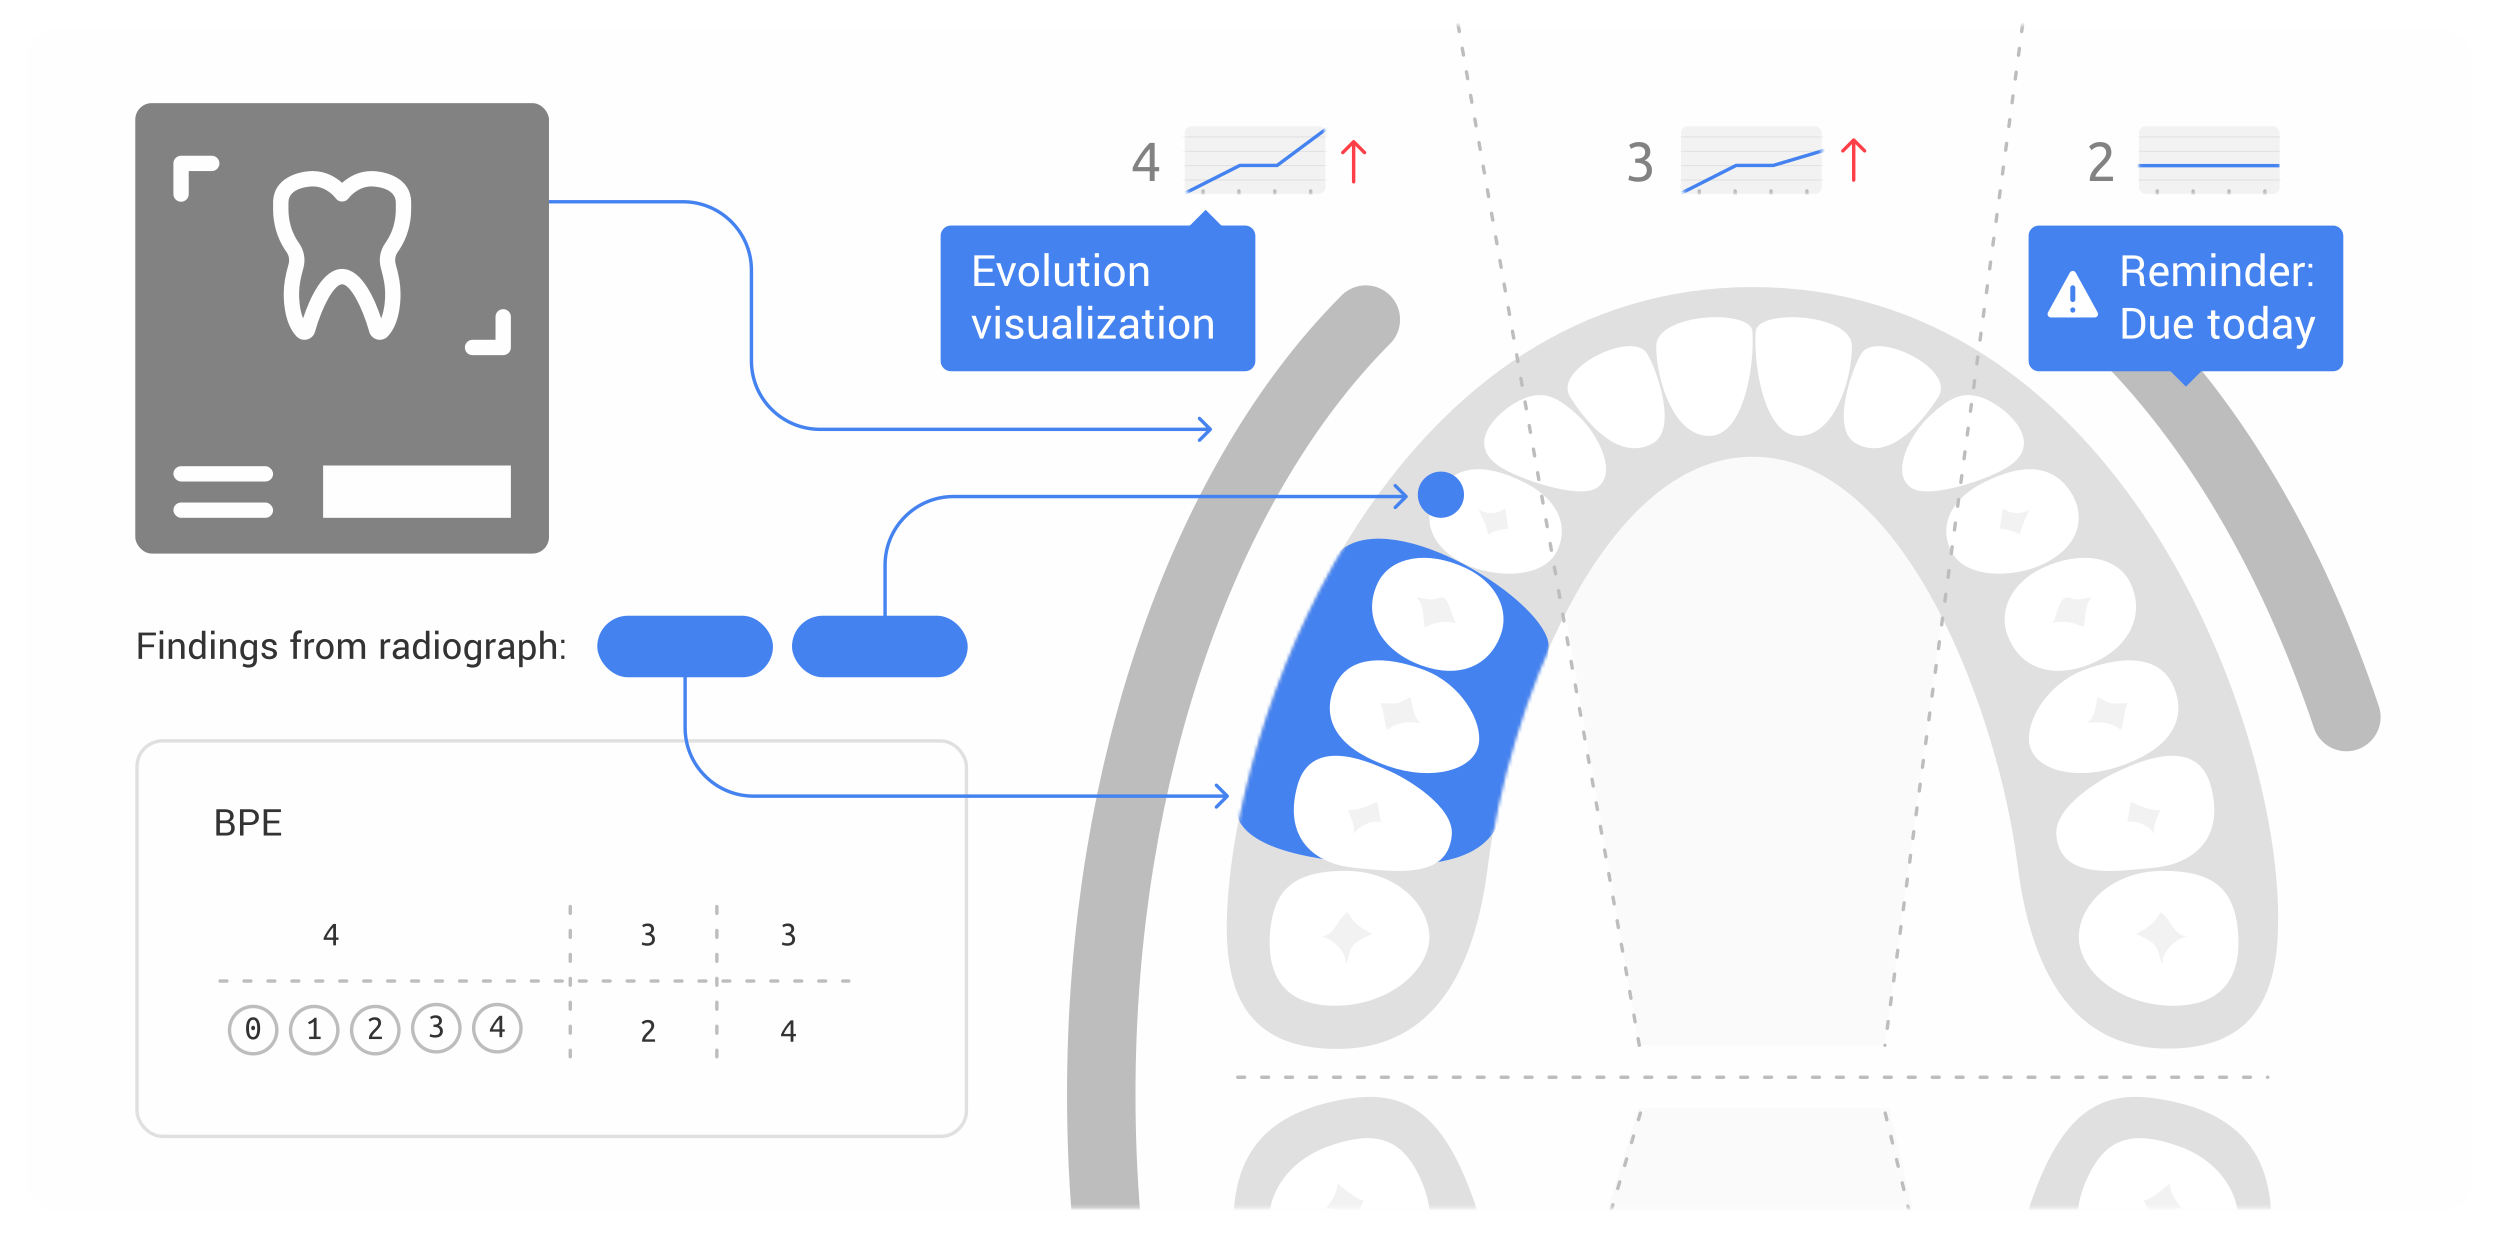 <svg width="761" height="377" viewBox="0 0 761 377" fill="none" xmlns="http://www.w3.org/2000/svg">
<g filter="url(#filter0_d)">
<path d="M7 16.592C7 11.585 11.059 7.525 16.067 7.525H741.933C746.941 7.525 751 11.585 751 16.592V358.7C751 363.708 746.941 367.767 741.933 367.767H16.067C11.059 367.767 7 363.708 7 358.7V16.592Z" fill="#FEFEFE"/>
</g>
<mask id="mask0" mask-type="alpha" maskUnits="userSpaceOnUse" x="7" y="7" width="744" height="361">
<rect x="7" y="7.525" width="744" height="360.242" rx="9.067" fill="#FEFEFE"/>
</mask>
<g mask="url(#mask0)">
<path d="M368.802 131.056C369.006 130.853 369.006 130.523 368.802 130.319L365.487 127.004C365.283 126.8 364.953 126.8 364.75 127.004C364.547 127.207 364.547 127.537 364.75 127.741L367.697 130.688L364.75 133.635C364.547 133.839 364.547 134.168 364.75 134.372C364.953 134.575 365.283 134.575 365.487 134.372L368.802 131.056ZM166.7 61.936H207.895V60.894H166.7V61.936ZM228.215 82.256V109.848H229.257V82.256H228.215ZM249.576 131.209H368.434V130.167H249.576V131.209ZM228.215 109.848C228.215 121.645 237.779 131.209 249.576 131.209V130.167C238.354 130.167 229.257 121.07 229.257 109.848H228.215ZM207.895 61.936C219.117 61.936 228.215 71.034 228.215 82.256H229.257C229.257 70.458 219.693 60.894 207.895 60.894V61.936Z" fill="#4482F0"/>
<path d="M286.332 71.784C286.332 70.057 287.732 68.658 289.458 68.658H379.007C380.733 68.658 382.133 70.057 382.133 71.784V109.881C382.133 111.608 380.733 113.007 379.007 113.007H289.458C287.732 113.007 286.332 111.608 286.332 109.881V71.784Z" fill="#4482F0"/>
<path d="M302.13 81.743V82.733H297.849V86.074H302.779V87.064H296.589V77.733H302.714V78.723H297.849V81.743H302.13ZM304.531 80.126L306.176 85.02L306.283 85.504H306.319L306.44 85.02L308.043 80.126H309.325L306.775 87.064H305.82L303.234 80.126H304.531ZM311.341 83.545V83.688C311.341 84.457 311.497 85.072 311.811 85.533C312.129 85.993 312.585 86.224 313.178 86.224C313.772 86.224 314.228 85.993 314.546 85.533C314.864 85.067 315.023 84.452 315.023 83.688V83.545C315.023 82.79 314.862 82.18 314.539 81.715C314.221 81.245 313.765 81.01 313.171 81.01C312.582 81.01 312.129 81.245 311.811 81.715C311.497 82.18 311.341 82.79 311.341 83.545ZM310.073 83.688V83.545C310.073 82.501 310.353 81.651 310.913 80.995C311.474 80.34 312.229 80.012 313.178 80.012C314.128 80.012 314.883 80.34 315.444 80.995C316.004 81.646 316.284 82.496 316.284 83.545V83.688C316.284 84.742 316.004 85.594 315.444 86.245C314.888 86.891 314.133 87.214 313.178 87.214C312.229 87.214 311.474 86.888 310.913 86.238C310.353 85.587 310.073 84.737 310.073 83.688ZM319.197 77.063V87.064H317.937V77.063H319.197ZM323.521 87.214C322.742 87.214 322.146 86.969 321.733 86.48C321.32 85.986 321.114 85.236 321.114 84.229V80.141H322.374V84.243C322.374 84.97 322.479 85.476 322.688 85.761C322.901 86.046 323.246 86.188 323.721 86.188C324.59 86.188 325.183 85.839 325.501 85.141V80.141H326.762V87.079H325.63L325.544 86.053C325.088 86.827 324.414 87.214 323.521 87.214ZM329.006 78.467H330.281V80.141H331.592V81.081H330.281V85.29C330.281 85.879 330.526 86.174 331.015 86.174C331.167 86.174 331.323 86.145 331.485 86.088L331.649 86.95C331.421 87.126 331.1 87.214 330.687 87.214C330.155 87.214 329.742 87.055 329.448 86.737C329.153 86.418 329.006 85.936 329.006 85.29V81.081H327.909V80.141H329.006V78.467ZM334.512 80.126V87.064H333.251V80.126H334.512ZM334.512 77.063V78.353H333.251V77.063H334.512ZM337.426 83.545V83.688C337.426 84.457 337.582 85.072 337.896 85.533C338.214 85.993 338.67 86.224 339.263 86.224C339.857 86.224 340.313 85.993 340.631 85.533C340.949 85.067 341.108 84.452 341.108 83.688V83.545C341.108 82.79 340.947 82.18 340.624 81.715C340.306 81.245 339.85 81.01 339.256 81.01C338.667 81.01 338.214 81.245 337.896 81.715C337.582 82.18 337.426 82.79 337.426 83.545ZM336.158 83.688V83.545C336.158 82.501 336.438 81.651 336.998 80.995C337.559 80.34 338.314 80.012 339.263 80.012C340.213 80.012 340.968 80.34 341.529 80.995C342.089 81.646 342.369 82.496 342.369 83.545V83.688C342.369 84.742 342.089 85.594 341.529 86.245C340.973 86.891 340.218 87.214 339.263 87.214C338.314 87.214 337.559 86.888 336.998 86.238C336.438 85.587 336.158 84.737 336.158 83.688ZM343.922 80.126H345.047L345.14 81.159C345.62 80.385 346.306 79.998 347.199 79.998C347.958 79.998 348.54 80.221 348.944 80.668C349.347 81.109 349.549 81.781 349.549 82.683V87.064H348.288V82.712C348.288 82.109 348.17 81.677 347.932 81.415C347.695 81.154 347.324 81.024 346.821 81.024C346.46 81.024 346.14 81.109 345.859 81.28C345.579 81.451 345.354 81.693 345.183 82.007V87.064H343.922V80.126ZM297.023 96.126L298.668 101.02L298.775 101.504H298.811L298.932 101.02L300.535 96.126H301.817L299.267 103.064H298.312L295.727 96.126H297.023ZM304.324 96.126V103.064H303.063V96.126H304.324ZM304.324 93.063V94.353H303.063V93.063H304.324ZM308.847 102.209C309.294 102.209 309.645 102.122 309.902 101.946C310.158 101.765 310.286 101.528 310.286 101.234C310.286 100.939 310.177 100.706 309.959 100.535C309.74 100.36 309.344 100.205 308.769 100.072C307.895 99.882 307.252 99.631 306.839 99.317C306.43 98.999 306.226 98.562 306.226 98.007C306.226 97.451 306.468 96.979 306.953 96.589C307.437 96.195 308.069 95.998 308.847 95.998C309.626 95.998 310.255 96.205 310.735 96.618C311.219 97.026 311.45 97.534 311.426 98.142L311.412 98.178H310.208C310.208 97.86 310.077 97.584 309.816 97.351C309.56 97.119 309.22 97.002 308.798 97.002C308.38 97.002 308.057 97.097 307.829 97.287C307.601 97.472 307.487 97.71 307.487 98C307.487 98.289 307.587 98.51 307.786 98.662C307.986 98.814 308.377 98.952 308.961 99.075C309.854 99.27 310.51 99.531 310.927 99.859C311.345 100.182 311.554 100.611 311.554 101.148C311.554 101.765 311.305 102.264 310.806 102.644C310.312 103.024 309.648 103.214 308.812 103.214C307.976 103.214 307.299 102.995 306.782 102.558C306.269 102.122 306.024 101.592 306.048 100.97L306.062 100.934H307.266C307.29 101.362 307.449 101.685 307.743 101.903C308.043 102.117 308.415 102.224 308.862 102.224L308.847 102.209ZM315.515 103.214C314.736 103.214 314.14 102.969 313.727 102.48C313.314 101.986 313.107 101.236 313.107 100.229V96.141H314.368V100.243C314.368 100.97 314.472 101.476 314.681 101.761C314.895 102.046 315.239 102.188 315.714 102.188C316.583 102.188 317.177 101.839 317.495 101.141V96.141H318.756V103.078H317.623L317.538 102.053C317.082 102.827 316.408 103.214 315.515 103.214ZM322.574 103.214C321.852 103.214 321.301 103.031 320.921 102.665C320.541 102.3 320.351 101.787 320.351 101.127C320.351 100.467 320.617 99.949 321.149 99.574C321.681 99.199 322.412 99.011 323.343 99.011H324.711V98.327C324.711 97.919 324.585 97.598 324.333 97.366C324.086 97.128 323.749 97.01 323.322 97.01C322.899 97.01 322.56 97.112 322.303 97.316C322.047 97.515 321.918 97.765 321.918 98.064H320.715L320.7 98.028C320.677 97.506 320.919 97.04 321.427 96.632C321.94 96.219 322.59 96.012 323.379 96.012C324.172 96.012 324.803 96.216 325.273 96.625C325.744 97.028 325.979 97.601 325.979 98.342V101.682C325.979 102.219 326.038 102.684 326.157 103.078H324.853C324.763 102.637 324.716 102.29 324.711 102.038C324.464 102.39 324.15 102.675 323.771 102.893C323.395 103.107 322.996 103.214 322.574 103.214ZM321.626 101.155H321.619C321.619 101.469 321.717 101.713 321.911 101.889C322.106 102.065 322.408 102.152 322.816 102.152C323.224 102.152 323.614 102.038 323.984 101.811C324.359 101.578 324.604 101.307 324.718 100.998V99.866H323.307C322.804 99.866 322.398 99.992 322.089 100.243C321.781 100.49 321.626 100.794 321.626 101.155ZM329.184 93.063V103.064H327.923V93.063H329.184ZM332.489 96.126V103.064H331.228V96.126H332.489ZM332.489 93.063V94.353H331.228V93.063H332.489ZM339.634 102.074V103.064H334.12V102.181L337.867 97.131H334.163V96.126H339.413V96.988L335.623 102.074H339.634ZM343.017 103.214C342.295 103.214 341.745 103.031 341.365 102.665C340.985 102.3 340.795 101.787 340.795 101.127C340.795 100.467 341.061 99.949 341.593 99.574C342.125 99.199 342.856 99.011 343.787 99.011H345.154V98.327C345.154 97.919 345.028 97.598 344.777 97.366C344.53 97.128 344.193 97.01 343.765 97.01C343.343 97.01 343.003 97.112 342.747 97.316C342.49 97.515 342.362 97.765 342.362 98.064H341.158L341.144 98.028C341.12 97.506 341.362 97.04 341.87 96.632C342.383 96.219 343.034 96.012 343.822 96.012C344.615 96.012 345.247 96.216 345.717 96.625C346.187 97.028 346.422 97.601 346.422 98.342V101.682C346.422 102.219 346.482 102.684 346.6 103.078H345.297C345.206 102.637 345.159 102.29 345.154 102.038C344.907 102.39 344.594 102.675 344.214 102.893C343.839 103.107 343.44 103.214 343.017 103.214ZM342.07 101.155H342.063C342.063 101.469 342.16 101.713 342.355 101.889C342.55 102.065 342.851 102.152 343.259 102.152C343.668 102.152 344.057 102.038 344.428 101.811C344.803 101.578 345.047 101.307 345.161 100.998V99.866H343.751C343.248 99.866 342.842 99.992 342.533 100.243C342.224 100.49 342.07 100.794 342.07 101.155ZM348.666 94.467H349.941V96.141H351.252V97.081H349.941V101.291C349.941 101.879 350.186 102.174 350.675 102.174C350.827 102.174 350.983 102.145 351.145 102.088L351.309 102.95C351.081 103.126 350.76 103.214 350.347 103.214C349.815 103.214 349.402 103.055 349.108 102.737C348.813 102.418 348.666 101.936 348.666 101.291V97.081H347.569V96.141H348.666V94.467ZM354.172 96.126V103.064H352.911V96.126H354.172ZM354.172 93.063V94.353H352.911V93.063H354.172ZM357.086 99.545V99.688C357.086 100.457 357.242 101.072 357.556 101.533C357.874 101.993 358.33 102.224 358.923 102.224C359.517 102.224 359.973 101.993 360.291 101.533C360.609 101.067 360.768 100.452 360.768 99.688V99.545C360.768 98.79 360.607 98.18 360.284 97.715C359.966 97.245 359.51 97.01 358.916 97.01C358.327 97.01 357.874 97.245 357.556 97.715C357.242 98.18 357.086 98.79 357.086 99.545ZM355.818 99.688V99.545C355.818 98.501 356.098 97.651 356.658 96.995C357.218 96.34 357.974 96.012 358.923 96.012C359.873 96.012 360.628 96.34 361.188 96.995C361.749 97.646 362.029 98.496 362.029 99.545V99.688C362.029 100.742 361.749 101.594 361.188 102.245C360.633 102.891 359.878 103.214 358.923 103.214C357.974 103.214 357.218 102.889 356.658 102.238C356.098 101.587 355.818 100.737 355.818 99.688ZM363.582 96.126H364.707L364.8 97.159C365.28 96.385 365.966 95.998 366.859 95.998C367.618 95.998 368.2 96.221 368.604 96.668C369.007 97.109 369.209 97.781 369.209 98.683V103.064H367.948V98.712C367.948 98.109 367.83 97.677 367.592 97.415C367.355 97.154 366.984 97.024 366.481 97.024C366.12 97.024 365.8 97.109 365.519 97.28C365.239 97.451 365.014 97.693 364.843 98.007V103.064H363.582V96.126Z" fill="white"/>
<rect x="362.04" y="68.825" width="7.011" height="7.011" transform="rotate(-45 362.04 68.825)" fill="#4482F0"/>
<path d="M415.756 97.282C367.473 145.662 335.222 233.202 335.222 333.161C335.222 433.12 367.473 520.66 415.756 569.04" stroke="#BDBDBD" stroke-width="20.84" stroke-linecap="round"/>
<path d="M643.878 99.324C673.268 127.758 697.694 168.949 714.239 218.27" stroke="#BDBDBD" stroke-width="20.84" stroke-linecap="round"/>
<path d="M617.498 71.794C617.498 70.067 618.898 68.668 620.624 68.668H710.172C711.899 68.668 713.299 70.067 713.299 71.794V109.891C713.299 111.618 711.899 113.017 710.172 113.017H620.624C618.898 113.017 617.498 111.618 617.498 109.891V71.794Z" fill="#4482F0"/>
<path d="M631.724 91.198C631.724 91.62 631.382 91.962 630.96 91.962C630.538 91.962 630.196 91.62 630.196 91.198V87.599C630.196 87.177 630.538 86.835 630.96 86.835C631.382 86.835 631.724 87.177 631.724 87.599V91.198ZM631.724 94.415C631.724 94.837 631.382 95.179 630.96 95.179C630.538 95.179 630.196 94.837 630.196 94.415V94.334C630.196 93.912 630.538 93.57 630.96 93.57C631.382 93.57 631.724 93.912 631.724 94.334V94.415ZM623.404 95.092C623.023 95.787 623.525 96.636 624.318 96.636H637.602C638.394 96.636 638.897 95.787 638.515 95.092L631.873 83.016C631.477 82.296 630.443 82.296 630.047 83.016L623.404 95.092Z" fill="white"/>
<path d="M649.723 83.028H647.373V87.074H646.112V77.743H649.488C650.514 77.743 651.295 77.968 651.832 78.42C652.368 78.871 652.637 79.531 652.637 80.4C652.637 81.369 652.148 82.067 651.169 82.494C652.133 82.807 652.615 83.541 652.615 84.695V85.571C652.615 86.208 652.758 86.656 653.043 86.918V87.074H651.739C651.478 86.841 651.347 86.338 651.347 85.564V84.709C651.347 84.201 651.2 83.795 650.906 83.491C650.611 83.183 650.217 83.028 649.723 83.028ZM647.373 78.733V82.038H649.36C650.072 82.038 650.585 81.905 650.899 81.639C651.217 81.369 651.376 80.951 651.376 80.386C651.376 79.284 650.747 78.733 649.488 78.733H647.373ZM658.834 82.765C658.834 82.242 658.699 81.822 658.428 81.504C658.157 81.181 657.768 81.019 657.26 81.019C656.842 81.019 656.481 81.195 656.177 81.547C655.878 81.898 655.693 82.347 655.621 82.893L655.636 82.928H658.834V82.765ZM657.452 87.224C656.488 87.224 655.719 86.906 655.144 86.269C654.574 85.633 654.289 84.795 654.289 83.755V83.47C654.289 82.496 654.579 81.68 655.158 81.019C655.742 80.355 656.443 80.022 657.26 80.022C658.181 80.022 658.884 80.3 659.368 80.856C659.857 81.407 660.102 82.164 660.102 83.128V83.919H655.6L655.579 83.947C655.593 84.631 655.764 85.184 656.092 85.607C656.424 86.025 656.877 86.234 657.452 86.234C658.259 86.234 658.915 86.006 659.418 85.55L659.917 86.369H659.91C659.33 86.939 658.511 87.224 657.452 87.224ZM662.794 87.074H661.541V80.136H662.666L662.759 81.048C663.234 80.355 663.936 80.008 664.867 80.008C665.803 80.008 666.437 80.435 666.769 81.29C667.249 80.435 667.956 80.008 668.892 80.008C669.618 80.008 670.181 80.255 670.58 80.749C670.979 81.238 671.178 81.965 671.178 82.928V87.074H669.918V82.914C669.918 82.245 669.804 81.765 669.576 81.475C669.348 81.181 669.006 81.034 668.55 81.034C668.099 81.034 667.738 81.181 667.467 81.475C667.201 81.765 667.045 82.145 666.997 82.615V87.074H665.722V82.914C665.722 82.269 665.603 81.794 665.366 81.49C665.133 81.186 664.784 81.034 664.319 81.034C663.587 81.034 663.079 81.335 662.794 81.938V87.074ZM674.377 80.136V87.074H673.116V80.136H674.377ZM674.377 77.073V78.363H673.116V77.073H674.377ZM676.321 80.136H677.447L677.539 81.169C678.019 80.395 678.705 80.008 679.598 80.008C680.358 80.008 680.939 80.231 681.343 80.678C681.747 81.119 681.949 81.791 681.949 82.694V87.074H680.688V82.722C680.688 82.119 680.569 81.687 680.332 81.426C680.094 81.164 679.724 81.034 679.22 81.034C678.86 81.034 678.539 81.119 678.259 81.29C677.979 81.461 677.753 81.703 677.582 82.017V87.074H676.321V80.136ZM683.487 83.748C683.487 82.613 683.727 81.708 684.207 81.034C684.686 80.359 685.342 80.022 686.173 80.022C687.004 80.022 687.642 80.317 688.089 80.906V77.088H689.357V87.088H688.324L688.174 86.234C687.714 86.894 687.058 87.224 686.208 87.224C685.358 87.224 684.693 86.922 684.214 86.319C683.734 85.711 683.494 84.899 683.494 83.883L683.487 83.748ZM684.762 83.748V83.883C684.762 84.61 684.907 85.177 685.197 85.585C685.491 85.994 685.933 86.198 686.522 86.198C687.234 86.198 687.761 85.873 688.103 85.222V81.988C687.752 81.361 687.229 81.048 686.536 81.048C685.942 81.048 685.498 81.29 685.204 81.775C684.909 82.254 684.762 82.912 684.762 83.748ZM695.504 82.765C695.504 82.242 695.369 81.822 695.098 81.504C694.827 81.181 694.438 81.019 693.93 81.019C693.512 81.019 693.151 81.195 692.847 81.547C692.548 81.898 692.363 82.347 692.291 82.893L692.306 82.928H695.504V82.765ZM694.122 87.224C693.158 87.224 692.389 86.906 691.814 86.269C691.244 85.633 690.959 84.795 690.959 83.755V83.47C690.959 82.496 691.249 81.68 691.828 81.019C692.413 80.355 693.113 80.022 693.93 80.022C694.851 80.022 695.554 80.3 696.038 80.856C696.527 81.407 696.772 82.164 696.772 83.128V83.919H692.27L692.249 83.947C692.263 84.631 692.434 85.184 692.762 85.607C693.094 86.025 693.547 86.234 694.122 86.234C694.929 86.234 695.585 86.006 696.088 85.55L696.587 86.369H696.58C696 86.939 695.181 87.224 694.122 87.224ZM699.464 87.081H698.204V80.143H699.329L699.45 81.155C699.873 80.39 700.447 80.008 701.174 80.008C701.345 80.008 701.506 80.032 701.658 80.079L701.487 81.262L700.839 81.219C700.189 81.219 699.73 81.52 699.464 82.124V87.081ZM703.852 85.906V87.074H702.72V85.906H703.852ZM703.852 80.293V81.461H702.72V80.293H703.852ZM648.975 94.733H647.373V102.084H648.975C649.835 102.084 650.514 101.806 651.013 101.251C651.516 100.69 651.768 99.957 651.768 99.05V97.76C651.768 96.858 651.516 96.129 651.013 95.573C650.509 95.013 649.83 94.733 648.975 94.733ZM648.975 103.074H646.112V93.743H648.975C650.201 93.743 651.181 94.116 651.917 94.861C652.658 95.602 653.029 96.573 653.029 97.775V99.05C653.029 100.251 652.658 101.222 651.917 101.963C651.181 102.704 650.201 103.074 648.975 103.074ZM656.904 103.224C656.125 103.224 655.529 102.979 655.116 102.49C654.702 101.996 654.496 101.246 654.496 100.239V96.15H655.757V100.253C655.757 100.98 655.861 101.486 656.07 101.771C656.284 102.056 656.628 102.198 657.103 102.198C657.972 102.198 658.566 101.849 658.884 101.151V96.15H660.145V103.088H659.012L658.927 102.063C658.471 102.837 657.796 103.224 656.904 103.224ZM666.242 98.765C666.242 98.242 666.107 97.822 665.836 97.504C665.565 97.181 665.176 97.019 664.668 97.019C664.25 97.019 663.889 97.195 663.585 97.547C663.286 97.898 663.101 98.347 663.029 98.893L663.044 98.928H666.242V98.765ZM664.86 103.224C663.896 103.224 663.127 102.906 662.552 102.269C661.982 101.633 661.697 100.795 661.697 99.755V99.47C661.697 98.496 661.987 97.68 662.566 97.019C663.151 96.355 663.851 96.022 664.668 96.022C665.589 96.022 666.292 96.3 666.776 96.856C667.265 97.407 667.51 98.164 667.51 99.128V99.919H663.008L662.987 99.947C663.001 100.631 663.172 101.184 663.5 101.607C663.832 102.025 664.286 102.234 664.86 102.234C665.667 102.234 666.323 102.006 666.826 101.55L667.325 102.369H667.318C666.738 102.939 665.919 103.224 664.86 103.224ZM673.045 94.477H674.32V96.15H675.63V97.091H674.32V101.301C674.32 101.889 674.564 102.184 675.053 102.184C675.205 102.184 675.362 102.155 675.523 102.098L675.687 102.96C675.459 103.136 675.139 103.224 674.726 103.224C674.194 103.224 673.781 103.065 673.486 102.747C673.192 102.428 673.045 101.946 673.045 101.301V97.091H671.948V96.15H673.045V94.477ZM678.159 99.555V99.698C678.159 100.467 678.316 101.082 678.629 101.543C678.947 102.003 679.403 102.234 679.997 102.234C680.59 102.234 681.046 102.003 681.364 101.543C681.683 101.077 681.842 100.462 681.842 99.698V99.555C681.842 98.8 681.68 98.19 681.357 97.725C681.039 97.255 680.583 97.019 679.99 97.019C679.401 97.019 678.947 97.255 678.629 97.725C678.316 98.19 678.159 98.8 678.159 99.555ZM676.891 99.698V99.555C676.891 98.511 677.171 97.661 677.732 97.005C678.292 96.35 679.047 96.022 679.997 96.022C680.947 96.022 681.702 96.35 682.262 97.005C682.822 97.656 683.103 98.506 683.103 99.555V99.698C683.103 100.752 682.822 101.604 682.262 102.255C681.706 102.901 680.951 103.224 679.997 103.224C679.047 103.224 678.292 102.899 677.732 102.248C677.171 101.597 676.891 100.747 676.891 99.698ZM684.356 99.748C684.356 98.613 684.596 97.708 685.076 97.034C685.555 96.359 686.211 96.022 687.042 96.022C687.873 96.022 688.511 96.317 688.958 96.906V93.088H690.226V103.088H689.193L689.043 102.234C688.583 102.894 687.927 103.224 687.077 103.224C686.227 103.224 685.562 102.922 685.083 102.319C684.603 101.711 684.363 100.899 684.363 99.883L684.356 99.748ZM685.631 99.748V99.883C685.631 100.61 685.776 101.177 686.066 101.585C686.36 101.994 686.802 102.198 687.391 102.198C688.103 102.198 688.63 101.873 688.972 101.222V97.988C688.621 97.361 688.098 97.048 687.405 97.048C686.811 97.048 686.367 97.29 686.073 97.775C685.778 98.254 685.631 98.912 685.631 99.748ZM694.094 103.224C693.372 103.224 692.821 103.041 692.441 102.675C692.061 102.31 691.871 101.797 691.871 101.137C691.871 100.477 692.137 99.959 692.669 99.584C693.201 99.209 693.932 99.021 694.863 99.021H696.231V98.337C696.231 97.929 696.105 97.608 695.853 97.376C695.606 97.138 695.269 97.019 694.842 97.019C694.419 97.019 694.079 97.122 693.823 97.326C693.566 97.525 693.438 97.775 693.438 98.074H692.234L692.22 98.038C692.196 97.516 692.439 97.05 692.947 96.642C693.46 96.229 694.11 96.022 694.898 96.022C695.692 96.022 696.323 96.227 696.793 96.635C697.263 97.038 697.498 97.611 697.498 98.352V101.692C697.498 102.229 697.558 102.694 697.677 103.088H696.373C696.283 102.647 696.235 102.3 696.231 102.048C695.984 102.4 695.67 102.685 695.29 102.903C694.915 103.117 694.516 103.224 694.094 103.224ZM693.146 101.165H693.139C693.139 101.479 693.236 101.723 693.431 101.899C693.626 102.075 693.927 102.162 694.336 102.162C694.744 102.162 695.134 102.048 695.504 101.821C695.879 101.588 696.124 101.317 696.238 101.009V99.876H694.827C694.324 99.876 693.918 100.002 693.609 100.253C693.301 100.5 693.146 100.804 693.146 101.165ZM699.842 106.187C699.662 106.187 699.412 106.154 699.094 106.087L699.222 105.09C699.536 105.114 699.723 105.126 699.785 105.126C700.032 105.126 700.238 105.021 700.405 104.812C700.576 104.603 700.73 104.323 700.868 103.972L701.167 103.245L698.588 96.45H699.999L701.473 100.816L701.694 101.685H701.737L703.439 96.45H704.842L701.929 104.449C701.487 105.608 700.792 106.187 699.842 106.187Z" fill="white"/>
<rect x="660.441" y="112.743" width="7.011" height="7.011" transform="rotate(-45 660.441 112.743)" fill="#4482F0"/>
<path d="M541.258 520.41L608.304 478.2L575.053 337.425H498.67L454.495 483.713L541.258 520.41Z" fill="#FAFAFA"/>
<path d="M533.204 117.215L473.567 169.748L498.953 318.212H573.734L594.118 165.184L533.204 117.215Z" fill="#FAFAFA"/>
<path d="M376.778 327.917H690.295" stroke="#BDBDBD" stroke-width="1.042" stroke-linecap="round" stroke-dasharray="2.08 5.21"/>
<path d="M533.542 139.026C580.836 139.026 608.738 219.862 614.081 262.902C619.424 305.942 638.124 319.201 659.991 319.201C690.96 319.201 694.324 296.048 693.334 273.588C690.465 210.661 640.796 87.378 533.542 87.378C426.387 87.378 378.103 210.661 373.749 273.687C372.067 297.73 376.124 319.3 407.093 319.3C428.959 319.3 447.758 306.041 453.002 263.001C458.345 219.862 486.247 139.026 533.542 139.026Z" fill="#E0E0E0"/>
<mask id="mask1" mask-type="alpha" maskUnits="userSpaceOnUse" x="373" y="87" width="321" height="233">
<path d="M533.717 138.867C581.012 138.867 608.914 219.703 614.256 262.743C619.599 305.783 638.3 319.042 660.166 319.042C691.135 319.042 694.499 295.889 693.51 273.429C690.64 210.501 640.971 87.219 533.717 87.219C426.562 87.219 378.278 210.501 373.925 273.528C372.243 297.571 376.299 319.141 407.268 319.141C429.135 319.141 447.934 305.882 453.178 262.842C458.521 219.703 486.422 138.867 533.717 138.867Z" fill="#E0E0E0"/>
</mask>
<g mask="url(#mask1)">
<path d="M407.816 167.734C394.382 179.174 382.159 220.458 376.653 241.357C374.153 250.329 378.784 260.365 416.601 262.955C454.419 265.546 456.609 252.262 459.005 240.818C461.402 229.374 471.381 209.657 471.392 196.618C471.402 183.579 424.609 153.435 407.816 167.734Z" fill="#4482F0"/>
</g>
<path d="M486.048 148.525C492.578 144.172 486.543 132.2 480.309 126.461C474.076 120.723 470.415 119.436 465.567 120.723C460.62 122.009 452.111 128.341 451.814 134.377C451.517 139.621 456.464 142.787 464.578 145.854C471.701 148.525 482.189 151.098 486.048 148.525Z" fill="white"/>
<path d="M503.068 134.97C510.786 130.715 504.354 112.51 501.386 107.661C497.033 100.34 472.495 112.213 477.937 120.821C481.795 126.955 492.086 141.005 503.068 134.97Z" fill="white"/>
<path d="M533.442 100.934C533.047 93.909 504.155 95.294 504.155 105.386C504.155 115.874 509.597 132.695 520.184 132.695C530.87 132.794 534.135 111.224 533.442 100.934Z" fill="white"/>
<path d="M435.093 285.265C435.093 275.469 425.001 265.08 409.467 265.08C393.933 265.08 387.996 270.819 386.71 282.692C385.325 295.852 389.975 306.142 406.399 306.142C422.824 306.142 435.093 295.357 435.093 285.265Z" fill="white"/>
<path d="M441.919 254.196C442.711 245.39 427.77 236.881 423.615 235.001C418.866 232.923 399.374 222.93 394.922 239.157C390.469 255.383 400.363 263.101 412.533 264.189C424.703 265.278 440.732 267.85 441.919 254.196Z" fill="white"/>
<path d="M450.133 226.493C451.32 219.765 444.988 208.287 433.51 203.934C421.736 199.481 410.753 199.481 406.499 208.386C402.838 216.104 403.729 226.691 422.528 233.221C435.885 237.871 448.747 234.507 450.133 226.493Z" fill="white"/>
<path d="M446.274 172.964C434.4 167.324 423.319 169.501 419.46 177.318C414.513 187.41 420.054 198.096 432.916 202.647C443.8 206.506 453.101 203.142 456.762 193.445C459.73 185.629 455.277 177.219 446.274 172.964Z" fill="white"/>
<path d="M474.077 167.522C477.639 159.903 474.176 151.79 463.589 146.645C452.903 141.401 444.394 141.203 438.655 148.228C433.016 155.154 433.214 165.543 445.878 171.678C454.981 176.031 469.921 176.328 474.077 167.522Z" fill="white"/>
<path d="M581.825 148.525C575.295 144.172 581.33 132.2 587.564 126.461C593.797 120.723 597.458 119.436 602.306 120.723C607.253 122.009 615.763 128.341 616.059 134.377C616.356 139.621 611.409 142.787 603.296 145.854C596.172 148.525 585.783 151.098 581.825 148.525Z" fill="white"/>
<path d="M564.906 134.97C557.188 130.715 563.62 112.51 566.588 107.661C570.941 100.34 595.479 112.213 590.037 120.821C586.08 126.955 575.79 141.005 564.906 134.97Z" fill="white"/>
<path d="M534.431 100.934C534.827 93.909 563.718 95.294 563.718 105.386C563.718 115.874 558.276 132.695 547.689 132.695C537.004 132.794 533.738 111.224 534.431 100.934Z" fill="white"/>
<path d="M632.781 285.265C632.781 275.469 642.873 265.08 658.407 265.08C673.941 265.08 679.877 270.819 681.164 282.692C682.549 295.852 677.899 306.142 661.474 306.142C645.05 306.142 632.781 295.357 632.781 285.265Z" fill="white"/>
<path d="M625.953 254.196C625.162 245.39 640.102 236.881 644.258 235.001C648.908 232.923 668.499 222.93 672.951 239.157C677.403 255.383 667.509 263.101 655.339 264.189C643.169 265.278 627.14 267.85 625.953 254.196Z" fill="white"/>
<path d="M617.741 226.493C616.554 219.765 622.886 208.287 634.363 203.934C646.138 199.481 657.12 199.481 661.375 208.386C665.036 216.104 664.145 226.691 645.346 233.221C631.989 237.871 619.225 234.507 617.741 226.493Z" fill="white"/>
<path d="M621.6 172.964C633.473 167.324 644.555 169.501 648.414 177.318C653.361 187.41 647.82 198.096 634.957 202.647C624.074 206.506 614.773 203.142 611.112 193.445C608.144 185.629 612.596 177.219 621.6 172.964Z" fill="white"/>
<path d="M593.797 167.522C590.235 159.903 593.698 151.79 604.285 146.645C614.971 141.401 623.48 141.203 629.219 148.228C634.859 155.154 634.661 165.543 621.996 171.678C612.992 176.031 597.953 176.328 593.797 167.522Z" fill="white"/>
<path d="M533.442 549.343C635.551 549.343 681.955 448.718 690.464 386.087C694.125 359.076 688.584 339.881 658.011 334.637C636.442 330.877 623.084 340.178 612.102 388.066C602.405 430.314 580.836 497.695 533.541 497.695C486.246 497.695 464.677 430.413 454.981 388.066C443.899 340.079 430.542 330.877 409.071 334.637C378.3 339.98 372.759 359.175 376.42 386.186C384.929 448.718 431.333 549.343 533.442 549.343Z" fill="#E0E0E0"/>
<path d="M387.205 376.49C383.94 367.288 389.876 354.03 404.52 348.885C419.163 343.641 426.683 347.005 431.927 357.79C437.666 369.663 436.775 381.041 421.241 386.582C405.806 392.024 390.668 385.989 387.205 376.49Z" fill="white"/>
<path d="M680.471 376.49C683.736 367.288 677.799 354.03 663.156 348.885C648.512 343.641 640.993 347.005 635.749 357.79C630.01 369.663 630.901 381.041 646.435 386.582C661.969 392.024 677.107 385.989 680.471 376.49Z" fill="white"/>
<path d="M409.666 293.478C410.754 291.598 410.458 289.52 411.942 287.739C413.327 286.156 415.899 285.167 417.68 284.276C414.316 282.495 411.942 281.11 410.26 277.647C406.698 279.824 406.401 285.662 400.761 285.068C404.818 284.573 409.963 289.52 409.666 293.478Z" fill="#F2F2F2"/>
<path d="M411.843 254.692C412.931 251.427 411.15 249.349 410.359 246.579C413.723 246.777 416.295 245.293 419.165 244.105C419.956 246.084 419.66 248.36 420.451 250.24C417.483 249.349 412.239 252.12 411.843 254.692Z" fill="#F2F2F2"/>
<path d="M420.253 214.027C421.836 214.027 423.815 214.324 425.398 214.027C426.882 213.73 428.069 212.444 429.455 212.345C429.751 214.621 430.444 218.776 432.522 220.063C428.663 219.667 425.398 219.667 422.232 222.239C421.341 219.766 421.341 216.995 420.451 214.522L420.253 214.027Z" fill="#F2F2F2"/>
<path d="M431.335 181.772C432.72 181.97 434.204 182.464 435.688 182.464C437.173 182.464 438.558 181.475 439.547 182.069C441.427 183.157 441.922 187.906 443.208 189.687C443.307 189.786 443.307 189.786 443.208 189.687C439.745 188.698 436.777 189.588 433.71 190.874C433.017 188.005 433.611 184.641 431.533 182.266L431.335 181.772Z" fill="#F2F2F2"/>
<path d="M450.134 155.156C452.706 156.64 455.774 156.541 458.148 154.76C458.742 156.739 458.544 159.015 459.237 160.895C456.862 161.093 455.081 161.587 453.003 162.676C452.607 160.202 451.123 157.531 450.134 155.156Z" fill="#F2F2F2"/>
<path d="M658.211 293.478C657.123 291.598 657.42 289.52 655.935 287.739C654.55 286.156 651.978 285.167 650.197 284.276C653.561 282.495 655.935 281.11 657.617 277.647C661.179 279.824 661.476 285.662 667.116 285.068C663.059 284.573 658.013 289.52 658.211 293.478Z" fill="#F2F2F2"/>
<path d="M656.034 254.692C654.946 251.427 656.727 249.349 657.518 246.579C654.154 246.777 651.582 245.293 648.713 244.105C647.921 246.084 648.218 248.36 647.426 250.24C650.395 249.349 655.639 252.12 656.034 254.692Z" fill="#F2F2F2"/>
<path d="M647.623 214.027C646.04 214.027 644.061 214.324 642.478 214.027C640.994 213.73 639.807 212.444 638.422 212.345C638.125 214.621 637.432 218.776 635.354 220.063C639.213 219.667 642.478 219.667 645.645 222.239C646.535 219.766 646.535 216.995 647.425 214.522L647.623 214.027Z" fill="#F2F2F2"/>
<path d="M636.64 181.772C635.255 181.97 633.77 182.464 632.286 182.464C630.802 182.464 629.417 181.475 628.427 182.069C626.548 183.157 626.053 187.906 624.767 189.687C624.668 189.786 624.668 189.786 624.767 189.687C628.23 188.698 631.198 189.588 634.265 190.874C634.958 188.005 634.364 184.641 636.442 182.266L636.64 181.772Z" fill="#F2F2F2"/>
<path d="M617.742 155.156C615.169 156.64 612.102 156.541 609.728 154.76C609.134 156.739 609.332 159.015 608.639 160.895C611.014 161.093 612.795 161.587 614.873 162.676C615.268 160.202 616.752 157.531 617.742 155.156Z" fill="#F2F2F2"/>
<path d="M407.192 360.264C407.093 363.133 405.312 365.706 403.531 367.882C406.598 367.585 410.556 370.356 412.535 372.434C413.524 369.663 413.722 367.981 415.107 365.409C412.93 365.31 407.192 360.264 407.192 360.264Z" fill="#F2F2F2"/>
<path d="M660.485 360.263C660.584 363.133 662.365 365.705 664.146 367.882C661.079 367.585 657.121 370.355 655.142 372.433C654.153 369.663 653.955 367.981 652.57 365.408C654.747 365.309 660.485 360.263 660.485 360.263Z" fill="#F2F2F2"/>
<path d="M498.549 53.973C499.537 53.973 500.238 53.779 500.65 53.392C501.075 52.992 501.288 52.46 501.288 51.797C501.288 51.372 501.2 51.016 501.025 50.728C500.85 50.441 500.619 50.209 500.331 50.034C500.044 49.859 499.712 49.734 499.337 49.659C498.962 49.584 498.568 49.547 498.156 49.547H497.762V48.29H498.306C498.581 48.29 498.862 48.265 499.15 48.215C499.45 48.153 499.719 48.053 499.956 47.915C500.206 47.765 500.406 47.565 500.556 47.315C500.706 47.065 500.781 46.746 500.781 46.358C500.781 45.721 500.581 45.27 500.181 45.008C499.794 44.733 499.337 44.595 498.812 44.595C498.274 44.595 497.818 44.676 497.443 44.839C497.068 44.989 496.755 45.145 496.505 45.308L495.905 44.126C496.167 43.939 496.561 43.745 497.086 43.545C497.624 43.332 498.218 43.226 498.868 43.226C499.481 43.226 500.006 43.301 500.444 43.451C500.882 43.601 501.238 43.814 501.513 44.089C501.801 44.364 502.013 44.689 502.151 45.064C502.288 45.427 502.357 45.827 502.357 46.264C502.357 46.877 502.194 47.396 501.869 47.821C501.557 48.246 501.15 48.571 500.65 48.797C501.25 48.972 501.769 49.315 502.207 49.828C502.645 50.328 502.863 50.997 502.863 51.835C502.863 52.335 502.776 52.804 502.601 53.242C502.438 53.667 502.182 54.036 501.832 54.348C501.494 54.661 501.05 54.905 500.5 55.08C499.962 55.255 499.318 55.343 498.568 55.343C498.281 55.343 497.981 55.318 497.668 55.267C497.368 55.23 497.086 55.174 496.824 55.099C496.561 55.036 496.324 54.974 496.111 54.911C495.911 54.836 495.767 54.78 495.68 54.742L495.98 53.411C496.18 53.511 496.499 53.629 496.936 53.767C497.374 53.904 497.912 53.973 498.549 53.973Z" fill="#828282"/>
<rect x="511.704" y="38.426" width="42.836" height="20.594" rx="2.084" fill="#F2F2F2"/>
<mask id="mask2" mask-type="alpha" maskUnits="userSpaceOnUse" x="511" y="38" width="44" height="22">
<rect x="511.704" y="38.426" width="42.836" height="20.594" rx="2.084" fill="#F2F2F2"/>
</mask>
<g mask="url(#mask2)">
<line x1="517.261" y1="58.115" x2="517.261" y2="62.146" stroke="#BDBDBD" stroke-width="1.042" stroke-linecap="round"/>
<line x1="528.183" y1="58.114" x2="528.183" y2="62.145" stroke="#BDBDBD" stroke-width="1.042" stroke-linecap="round"/>
<line x1="539.103" y1="58.114" x2="539.103" y2="62.145" stroke="#BDBDBD" stroke-width="1.042" stroke-linecap="round"/>
<line x1="550.024" y1="58.114" x2="550.024" y2="62.145" stroke="#BDBDBD" stroke-width="1.042" stroke-linecap="round"/>
<line x1="555.477" y1="41.686" x2="508.037" y2="41.686" stroke="#E0E0E0" stroke-width="0.313" stroke-linecap="round"/>
<line x1="0.156" y1="-0.156" x2="47.597" y2="-0.156" transform="matrix(-1 -1.11664e-08 1.54675e-06 -1 555.634 45.898)" stroke="#E0E0E0" stroke-width="0.313" stroke-linecap="round"/>
<line x1="0.156" y1="-0.156" x2="47.597" y2="-0.156" transform="matrix(-1 -1.11664e-08 1.54675e-06 -1 555.634 50.266)" stroke="#E0E0E0" stroke-width="0.313" stroke-linecap="round"/>
<line x1="0.156" y1="-0.156" x2="47.597" y2="-0.156" transform="matrix(-1 -1.11664e-08 1.54675e-06 -1 555.634 54.635)" stroke="#E0E0E0" stroke-width="0.313" stroke-linecap="round"/>
<path d="M510.422 59.492L528.476 50.352H539.81L557.7 45.022" stroke="#4482F0" stroke-width="1.042"/>
</g>
<path d="M563.75 54.831C563.75 55.118 563.983 55.352 564.271 55.352C564.559 55.352 564.792 55.118 564.792 54.831L563.75 54.831ZM564.639 42.247C564.436 42.044 564.106 42.044 563.903 42.247L560.587 45.563C560.383 45.766 560.383 46.096 560.587 46.3C560.79 46.503 561.12 46.503 561.324 46.3L564.271 43.352L567.218 46.3C567.422 46.503 567.752 46.503 567.955 46.3C568.159 46.096 568.159 45.766 567.955 45.563L564.639 42.247ZM564.792 54.831L564.792 42.615L563.75 42.615L563.75 54.831L564.792 54.831Z" fill="#FF3F48"/>
<path d="M642.711 46.452C642.711 46.852 642.629 47.24 642.467 47.615C642.317 47.99 642.11 48.359 641.848 48.721C641.598 49.084 641.31 49.441 640.985 49.791C640.66 50.141 640.328 50.485 639.991 50.822C639.803 51.01 639.584 51.235 639.334 51.497C639.084 51.76 638.847 52.029 638.622 52.304C638.397 52.579 638.209 52.848 638.059 53.111C637.909 53.373 637.834 53.598 637.834 53.786H643.179V55.099H636.146C636.133 55.036 636.127 54.974 636.127 54.911C636.127 54.836 636.127 54.767 636.127 54.705C636.127 54.18 636.215 53.692 636.39 53.242C636.565 52.792 636.79 52.367 637.065 51.966C637.34 51.566 637.646 51.191 637.984 50.841C638.334 50.478 638.678 50.128 639.016 49.791C639.291 49.516 639.553 49.247 639.803 48.984C640.066 48.721 640.291 48.459 640.479 48.196C640.679 47.934 640.835 47.665 640.947 47.39C641.072 47.102 641.135 46.808 641.135 46.508C641.135 46.171 641.079 45.883 640.966 45.645C640.866 45.408 640.722 45.214 640.535 45.064C640.36 44.901 640.153 44.783 639.916 44.708C639.678 44.633 639.422 44.595 639.147 44.595C638.822 44.595 638.522 44.639 638.247 44.726C637.984 44.814 637.746 44.92 637.534 45.045C637.334 45.17 637.159 45.295 637.009 45.42C636.859 45.533 636.746 45.627 636.671 45.702L635.902 44.614C636.002 44.501 636.152 44.364 636.352 44.201C636.552 44.039 636.79 43.889 637.065 43.751C637.352 43.601 637.671 43.476 638.021 43.376C638.372 43.276 638.747 43.226 639.147 43.226C640.36 43.226 641.254 43.507 641.829 44.07C642.417 44.62 642.711 45.414 642.711 46.452Z" fill="#828282"/>
<rect x="651.112" y="38.426" width="42.836" height="20.594" rx="2.084" fill="#F2F2F2"/>
<mask id="mask3" mask-type="alpha" maskUnits="userSpaceOnUse" x="651" y="38" width="43" height="22">
<rect x="651.112" y="38.426" width="42.836" height="20.594" rx="2.084" fill="#F2F2F2"/>
</mask>
<g mask="url(#mask3)">
<line x1="656.67" y1="58.115" x2="656.67" y2="62.146" stroke="#BDBDBD" stroke-width="1.042" stroke-linecap="round"/>
<line x1="667.592" y1="58.114" x2="667.592" y2="62.145" stroke="#BDBDBD" stroke-width="1.042" stroke-linecap="round"/>
<line x1="678.512" y1="58.114" x2="678.512" y2="62.145" stroke="#BDBDBD" stroke-width="1.042" stroke-linecap="round"/>
<line x1="689.433" y1="58.114" x2="689.433" y2="62.145" stroke="#BDBDBD" stroke-width="1.042" stroke-linecap="round"/>
<line x1="694.887" y1="41.686" x2="647.446" y2="41.686" stroke="#E0E0E0" stroke-width="0.313" stroke-linecap="round"/>
<line x1="0.156" y1="-0.156" x2="47.597" y2="-0.156" transform="matrix(-1 -1.11664e-08 1.54675e-06 -1 695.044 45.898)" stroke="#E0E0E0" stroke-width="0.313" stroke-linecap="round"/>
<line x1="0.156" y1="-0.156" x2="47.597" y2="-0.156" transform="matrix(-1 -1.11664e-08 1.54675e-06 -1 695.044 50.266)" stroke="#E0E0E0" stroke-width="0.313" stroke-linecap="round"/>
<line x1="0.156" y1="-0.156" x2="47.597" y2="-0.156" transform="matrix(-1 -1.11664e-08 1.54675e-06 -1 695.044 54.635)" stroke="#E0E0E0" stroke-width="0.313" stroke-linecap="round"/>
<line x1="649.532" y1="50.422" x2="693.95" y2="50.422" stroke="#4482F0" stroke-width="1.042"/>
</g>
<path d="M344.783 51.086C344.996 50.585 345.283 50.01 345.646 49.36C346.021 48.71 346.44 48.041 346.902 47.353C347.365 46.653 347.859 45.971 348.384 45.309C348.909 44.633 349.441 44.027 349.979 43.489H351.479V50.86H352.848V52.136H351.479V55.099H349.979V52.136H344.783V51.086ZM349.979 45.327C349.641 45.69 349.297 46.09 348.947 46.528C348.609 46.965 348.278 47.428 347.953 47.916C347.628 48.391 347.321 48.879 347.034 49.379C346.759 49.879 346.509 50.373 346.284 50.86H349.979V45.327Z" fill="#828282"/>
<rect x="360.65" y="38.426" width="42.836" height="20.594" rx="2.084" fill="#F2F2F2"/>
<mask id="mask4" mask-type="alpha" maskUnits="userSpaceOnUse" x="360" y="38" width="44" height="22">
<rect x="360.65" y="38.426" width="42.836" height="20.594" rx="2.084" fill="#F2F2F2"/>
</mask>
<g mask="url(#mask4)">
<line x1="366.207" y1="58.115" x2="366.207" y2="62.146" stroke="#BDBDBD" stroke-width="1.042" stroke-linecap="round"/>
<line x1="377.128" y1="58.114" x2="377.128" y2="62.145" stroke="#BDBDBD" stroke-width="1.042" stroke-linecap="round"/>
<line x1="388.049" y1="58.114" x2="388.049" y2="62.145" stroke="#BDBDBD" stroke-width="1.042" stroke-linecap="round"/>
<line x1="398.97" y1="58.114" x2="398.97" y2="62.145" stroke="#BDBDBD" stroke-width="1.042" stroke-linecap="round"/>
<line x1="404.424" y1="41.686" x2="356.983" y2="41.686" stroke="#E0E0E0" stroke-width="0.313" stroke-linecap="round"/>
<line x1="0.156" y1="-0.156" x2="47.597" y2="-0.156" transform="matrix(-1 -1.11664e-08 1.54675e-06 -1 404.581 45.898)" stroke="#E0E0E0" stroke-width="0.313" stroke-linecap="round"/>
<line x1="0.156" y1="-0.156" x2="47.597" y2="-0.156" transform="matrix(-1 -1.11664e-08 1.54675e-06 -1 404.581 50.266)" stroke="#E0E0E0" stroke-width="0.313" stroke-linecap="round"/>
<line x1="0.156" y1="-0.156" x2="47.597" y2="-0.156" transform="matrix(-1 -1.11664e-08 1.54675e-06 -1 404.581 54.635)" stroke="#E0E0E0" stroke-width="0.313" stroke-linecap="round"/>
<path d="M359.368 59.493L377.422 50.352H388.756L404.238 38.838" stroke="#4482F0" stroke-width="1.042"/>
</g>
<path d="M411.529 55.352C411.529 55.639 411.762 55.873 412.05 55.873C412.338 55.873 412.571 55.639 412.571 55.352L411.529 55.352ZM412.418 42.768C412.215 42.565 411.885 42.565 411.681 42.768L408.366 46.084C408.162 46.287 408.162 46.617 408.366 46.821C408.569 47.024 408.899 47.024 409.103 46.821L412.05 43.873L414.997 46.821C415.201 47.024 415.53 47.024 415.734 46.821C415.937 46.617 415.937 46.287 415.734 46.084L412.418 42.768ZM412.571 55.352L412.571 43.136L411.529 43.136L411.529 55.352L412.571 55.352Z" fill="#FF3F48"/>
<path d="M443.839 7.525L498.998 318.184M615.677 7.525L573.78 318.184" stroke="#BDBDBD" stroke-width="1.042" stroke-linecap="round" stroke-dasharray="2.08 5.21"/>
<path d="M499.338 338.817L414.922 620.045" stroke="#BDBDBD" stroke-width="1.042" stroke-linecap="round" stroke-dasharray="2.08 5.21"/>
<path d="M573.865 338.817L649.821 650.575" stroke="#BDBDBD" stroke-width="1.042" stroke-linecap="round" stroke-dasharray="2.08 5.21"/>
<circle cx="438.608" cy="150.589" r="7.037" fill="#4482F0"/>
<path d="M428.39 151.517C428.593 151.313 428.593 150.983 428.39 150.78L425.074 147.464C424.871 147.261 424.541 147.261 424.337 147.464C424.134 147.668 424.134 147.998 424.337 148.201L427.285 151.148L424.337 154.096C424.134 154.299 424.134 154.629 424.337 154.833C424.541 155.036 424.871 155.036 425.074 154.833L428.39 151.517ZM269.939 191.274V171.989H268.897V191.274H269.939ZM290.259 151.669H428.021V150.627H290.259V151.669ZM269.939 171.989C269.939 160.767 279.037 151.669 290.259 151.669V150.627C278.461 150.627 268.897 160.191 268.897 171.989H269.939Z" fill="#4482F0"/>
</g>
<path d="M46.9 196.165V197.013H43.248V200.555H42.168V192.556H47.461V193.405H43.248V196.165H46.9ZM49.69 194.608V200.555H48.609V194.608H49.69ZM49.69 191.982V193.088H48.609V191.982H49.69ZM51.357 194.608H52.321L52.401 195.493C52.812 194.83 53.4 194.498 54.165 194.498C54.816 194.498 55.315 194.689 55.661 195.072C56.007 195.45 56.18 196.026 56.18 196.8V200.555H55.099V196.824C55.099 196.307 54.998 195.937 54.794 195.713C54.591 195.489 54.273 195.377 53.842 195.377C53.532 195.377 53.258 195.45 53.017 195.597C52.777 195.744 52.584 195.951 52.437 196.22V200.555H51.357V194.608ZM57.499 197.703C57.499 196.731 57.704 195.955 58.116 195.377C58.527 194.799 59.088 194.51 59.801 194.51C60.513 194.51 61.06 194.763 61.443 195.267V191.995H62.53V200.567H61.645L61.516 199.834C61.121 200.4 60.56 200.683 59.831 200.683C59.103 200.683 58.533 200.424 58.122 199.907C57.711 199.386 57.505 198.69 57.505 197.819L57.499 197.703ZM58.592 197.703V197.819C58.592 198.442 58.716 198.929 58.964 199.279C59.217 199.629 59.595 199.804 60.1 199.804C60.71 199.804 61.162 199.525 61.455 198.967V196.195C61.154 195.658 60.706 195.389 60.112 195.389C59.603 195.389 59.223 195.597 58.97 196.012C58.718 196.423 58.592 196.987 58.592 197.703ZM65.32 194.608V200.555H64.239V194.608H65.32ZM65.32 191.982V193.088H64.239V191.982H65.32ZM66.987 194.608H67.952L68.031 195.493C68.442 194.83 69.03 194.498 69.796 194.498C70.447 194.498 70.945 194.689 71.291 195.072C71.637 195.45 71.81 196.026 71.81 196.8V200.555H70.73V196.824C70.73 196.307 70.628 195.937 70.424 195.713C70.221 195.489 69.903 195.377 69.472 195.377C69.163 195.377 68.888 195.45 68.648 195.597C68.407 195.744 68.214 195.951 68.068 196.22V200.555H66.987V194.608ZM73.147 198.076V197.96C73.147 196.987 73.357 196.212 73.776 195.634C74.196 195.056 74.774 194.767 75.51 194.767C76.251 194.767 76.819 195.062 77.214 195.652L77.348 194.877H78.209V200.854C78.209 201.619 77.987 202.205 77.543 202.612C77.104 203.019 76.465 203.223 75.626 203.223C75.337 203.223 75.028 203.182 74.698 203.101C74.369 203.023 74.078 202.918 73.825 202.783L74.1 201.941C74.295 202.051 74.529 202.14 74.802 202.209C75.079 202.278 75.35 202.313 75.614 202.313C76.139 202.313 76.522 202.195 76.762 201.959C77.006 201.723 77.128 201.355 77.128 200.854V200.182C76.734 200.687 76.18 200.939 75.468 200.939C74.759 200.939 74.196 200.679 73.776 200.158C73.357 199.633 73.147 198.939 73.147 198.076ZM74.228 197.96V198.076C74.228 198.69 74.356 199.175 74.613 199.529C74.873 199.883 75.256 200.06 75.761 200.06C76.379 200.06 76.837 199.775 77.134 199.205V196.47C76.825 195.921 76.371 195.646 75.773 195.646C75.268 195.646 74.883 195.855 74.619 196.275C74.358 196.69 74.228 197.252 74.228 197.96ZM81.994 199.822C82.377 199.822 82.678 199.747 82.898 199.596C83.118 199.441 83.228 199.238 83.228 198.986C83.228 198.733 83.134 198.534 82.947 198.387C82.76 198.237 82.42 198.104 81.927 197.99C81.178 197.828 80.627 197.612 80.273 197.343C79.923 197.07 79.748 196.696 79.748 196.22C79.748 195.744 79.955 195.338 80.37 195.005C80.785 194.667 81.327 194.498 81.994 194.498C82.662 194.498 83.201 194.675 83.612 195.029C84.028 195.379 84.225 195.815 84.205 196.336L84.192 196.366H83.161C83.161 196.094 83.049 195.857 82.825 195.658C82.605 195.459 82.314 195.359 81.952 195.359C81.594 195.359 81.317 195.44 81.121 195.603C80.926 195.762 80.828 195.965 80.828 196.214C80.828 196.462 80.914 196.651 81.085 196.781C81.256 196.912 81.591 197.03 82.092 197.136C82.857 197.302 83.419 197.526 83.777 197.807C84.135 198.084 84.314 198.452 84.314 198.912C84.314 199.441 84.101 199.869 83.674 200.194C83.25 200.52 82.68 200.683 81.964 200.683C81.248 200.683 80.668 200.496 80.224 200.121C79.784 199.747 79.575 199.293 79.595 198.76L79.607 198.729H80.639C80.659 199.095 80.796 199.372 81.048 199.559C81.305 199.743 81.624 199.834 82.007 199.834L81.994 199.822ZM90.377 200.555H89.291V195.414H88.356V194.608H89.291V193.857C89.291 193.222 89.453 192.731 89.779 192.385C90.109 192.039 90.573 191.866 91.171 191.866C91.379 191.866 91.647 191.905 91.977 191.982L91.843 192.807C91.688 192.77 91.511 192.752 91.311 192.752C90.689 192.752 90.377 193.12 90.377 193.857V194.608H91.611V195.414H90.377V200.555ZM93.809 200.561H92.728V194.614H93.693L93.796 195.481C94.159 194.826 94.651 194.498 95.274 194.498C95.421 194.498 95.559 194.518 95.689 194.559L95.543 195.573L94.987 195.536C94.429 195.536 94.037 195.794 93.809 196.311V200.561ZM97.307 197.539V197.661C97.307 198.32 97.442 198.847 97.71 199.242C97.983 199.637 98.374 199.834 98.882 199.834C99.391 199.834 99.782 199.637 100.055 199.242C100.327 198.843 100.464 198.316 100.464 197.661V197.539C100.464 196.891 100.325 196.368 100.049 195.969C99.776 195.566 99.385 195.365 98.876 195.365C98.372 195.365 97.983 195.566 97.71 195.969C97.442 196.368 97.307 196.891 97.307 197.539ZM96.22 197.661V197.539C96.22 196.643 96.46 195.914 96.941 195.353C97.421 194.791 98.068 194.51 98.882 194.51C99.697 194.51 100.344 194.791 100.824 195.353C101.304 195.91 101.544 196.639 101.544 197.539V197.661C101.544 198.564 101.304 199.295 100.824 199.853C100.348 200.406 99.701 200.683 98.882 200.683C98.068 200.683 97.421 200.404 96.941 199.846C96.46 199.289 96.22 198.56 96.22 197.661ZM103.956 200.555H102.882V194.608H103.846L103.926 195.389C104.333 194.795 104.935 194.498 105.733 194.498C106.535 194.498 107.078 194.864 107.363 195.597C107.774 194.864 108.381 194.498 109.183 194.498C109.805 194.498 110.288 194.71 110.63 195.133C110.971 195.552 111.142 196.175 111.142 197.001V200.555H110.062V196.989C110.062 196.415 109.964 196.004 109.769 195.756C109.573 195.503 109.28 195.377 108.889 195.377C108.503 195.377 108.193 195.503 107.961 195.756C107.733 196.004 107.599 196.33 107.558 196.733V200.555H106.466V196.989C106.466 196.435 106.364 196.028 106.16 195.768C105.961 195.507 105.662 195.377 105.263 195.377C104.636 195.377 104.2 195.636 103.956 196.153V200.555ZM116.973 200.561H115.893V194.614H116.857L116.961 195.481C117.323 194.826 117.816 194.498 118.439 194.498C118.585 194.498 118.723 194.518 118.854 194.559L118.707 195.573L118.152 195.536C117.594 195.536 117.201 195.794 116.973 196.311V200.561ZM121.442 200.683C120.824 200.683 120.352 200.526 120.026 200.213C119.7 199.899 119.538 199.46 119.538 198.894C119.538 198.328 119.765 197.885 120.221 197.563C120.677 197.241 121.304 197.081 122.102 197.081H123.274V196.494C123.274 196.144 123.166 195.87 122.951 195.67C122.739 195.467 122.45 195.365 122.084 195.365C121.721 195.365 121.43 195.452 121.21 195.627C120.991 195.798 120.881 196.012 120.881 196.269H119.849L119.837 196.238C119.816 195.79 120.024 195.391 120.459 195.041C120.899 194.687 121.457 194.51 122.132 194.51C122.812 194.51 123.354 194.685 123.757 195.035C124.159 195.381 124.361 195.872 124.361 196.507V199.37C124.361 199.83 124.412 200.229 124.514 200.567H123.396C123.319 200.188 123.278 199.891 123.274 199.675C123.063 199.977 122.794 200.221 122.468 200.408C122.147 200.591 121.805 200.683 121.442 200.683ZM120.63 198.918H120.624C120.624 199.187 120.708 199.397 120.875 199.547C121.042 199.698 121.3 199.773 121.65 199.773C122 199.773 122.334 199.675 122.651 199.48C122.973 199.281 123.183 199.049 123.28 198.784V197.813H122.071C121.64 197.813 121.292 197.921 121.027 198.137C120.763 198.349 120.63 198.609 120.63 198.918ZM125.686 197.703C125.686 196.731 125.891 195.955 126.303 195.377C126.714 194.799 127.275 194.51 127.988 194.51C128.7 194.51 129.247 194.763 129.63 195.267V191.995H130.717V200.567H129.832L129.703 199.834C129.308 200.4 128.747 200.683 128.018 200.683C127.29 200.683 126.72 200.424 126.309 199.907C125.898 199.386 125.692 198.69 125.692 197.819L125.686 197.703ZM126.779 197.703V197.819C126.779 198.442 126.903 198.929 127.151 199.279C127.404 199.629 127.782 199.804 128.287 199.804C128.897 199.804 129.349 199.525 129.642 198.967V196.195C129.341 195.658 128.893 195.389 128.299 195.389C127.79 195.389 127.41 195.597 127.157 196.012C126.905 196.423 126.779 196.987 126.779 197.703ZM133.507 194.608V200.555H132.426V194.608H133.507ZM133.507 191.982V193.088H132.426V191.982H133.507ZM136.004 197.539V197.661C136.004 198.32 136.139 198.847 136.407 199.242C136.68 199.637 137.071 199.834 137.58 199.834C138.088 199.834 138.479 199.637 138.752 199.242C139.024 198.843 139.161 198.316 139.161 197.661V197.539C139.161 196.891 139.022 196.368 138.746 195.969C138.473 195.566 138.082 195.365 137.573 195.365C137.069 195.365 136.68 195.566 136.407 195.969C136.139 196.368 136.004 196.891 136.004 197.539ZM134.917 197.661V197.539C134.917 196.643 135.158 195.914 135.638 195.353C136.118 194.791 136.765 194.51 137.58 194.51C138.394 194.51 139.041 194.791 139.521 195.353C140.001 195.91 140.242 196.639 140.242 197.539V197.661C140.242 198.564 140.001 199.295 139.521 199.853C139.045 200.406 138.398 200.683 137.58 200.683C136.765 200.683 136.118 200.404 135.638 199.846C135.158 199.289 134.917 198.56 134.917 197.661ZM141.334 198.076V197.96C141.334 196.987 141.544 196.212 141.963 195.634C142.383 195.056 142.961 194.767 143.697 194.767C144.438 194.767 145.006 195.062 145.401 195.652L145.535 194.877H146.396V200.854C146.396 201.619 146.174 202.205 145.73 202.612C145.291 203.019 144.652 203.223 143.813 203.223C143.524 203.223 143.215 203.182 142.885 203.101C142.556 203.023 142.265 202.918 142.012 202.783L142.287 201.941C142.482 202.051 142.716 202.14 142.989 202.209C143.266 202.278 143.537 202.313 143.801 202.313C144.326 202.313 144.709 202.195 144.949 201.959C145.193 201.723 145.315 201.355 145.315 200.854V200.182C144.92 200.687 144.367 200.939 143.655 200.939C142.946 200.939 142.383 200.679 141.963 200.158C141.544 199.633 141.334 198.939 141.334 198.076ZM142.415 197.96V198.076C142.415 198.69 142.543 199.175 142.8 199.529C143.06 199.883 143.443 200.06 143.948 200.06C144.566 200.06 145.024 199.775 145.321 199.205V196.47C145.012 195.921 144.558 195.646 143.96 195.646C143.455 195.646 143.07 195.855 142.806 196.275C142.545 196.69 142.415 197.252 142.415 197.96ZM149.052 200.561H147.971V194.614H148.936L149.04 195.481C149.402 194.826 149.894 194.498 150.517 194.498C150.664 194.498 150.802 194.518 150.932 194.559L150.786 195.573L150.23 195.536C149.673 195.536 149.28 195.794 149.052 196.311V200.561ZM153.521 200.683C152.902 200.683 152.43 200.526 152.105 200.213C151.779 199.899 151.616 199.46 151.616 198.894C151.616 198.328 151.844 197.885 152.3 197.563C152.756 197.241 153.383 197.081 154.181 197.081H155.353V196.494C155.353 196.144 155.245 195.87 155.029 195.67C154.818 195.467 154.529 195.365 154.162 195.365C153.8 195.365 153.509 195.452 153.289 195.627C153.069 195.798 152.959 196.012 152.959 196.269H151.928L151.915 196.238C151.895 195.79 152.103 195.391 152.538 195.041C152.978 194.687 153.535 194.51 154.211 194.51C154.891 194.51 155.432 194.685 155.835 195.035C156.238 195.381 156.44 195.872 156.44 196.507V199.37C156.44 199.83 156.49 200.229 156.592 200.567H155.475C155.398 200.188 155.357 199.891 155.353 199.675C155.141 199.977 154.873 200.221 154.547 200.408C154.225 200.591 153.883 200.683 153.521 200.683ZM152.709 198.918H152.703C152.703 199.187 152.786 199.397 152.953 199.547C153.12 199.698 153.379 199.773 153.729 199.773C154.079 199.773 154.413 199.675 154.73 199.48C155.052 199.281 155.261 199.049 155.359 198.784V197.813H154.15C153.719 197.813 153.371 197.921 153.106 198.137C152.841 198.349 152.709 198.609 152.709 198.918ZM163.089 197.948V198.064C163.089 198.931 162.881 199.625 162.466 200.146C162.055 200.663 161.489 200.921 160.768 200.921C160.048 200.921 159.492 200.677 159.102 200.188V203.095H158.021V194.864H158.851L159.022 195.634C159.417 195.047 159.987 194.754 160.732 194.754C161.481 194.754 162.061 195.043 162.472 195.621C162.883 196.195 163.089 196.971 163.089 197.948ZM162.002 198.064V197.948C162.002 197.248 161.865 196.688 161.593 196.269C161.324 195.845 160.937 195.634 160.433 195.634C159.834 195.634 159.391 195.896 159.102 196.421V199.297C159.387 199.818 159.834 200.078 160.445 200.078C160.946 200.078 161.33 199.895 161.599 199.529C161.867 199.163 162.002 198.674 162.002 198.064ZM165.5 191.982V195.408C165.928 194.801 166.51 194.498 167.246 194.498C167.898 194.498 168.396 194.691 168.742 195.078C169.088 195.465 169.261 196.049 169.261 196.83V200.555H168.174V196.818C168.174 196.326 168.071 195.963 167.863 195.731C167.656 195.495 167.34 195.377 166.917 195.377C166.314 195.377 165.842 195.64 165.5 196.165V200.555H164.42V191.982H165.5ZM171.801 199.553V200.555H170.83V199.553H171.801ZM171.801 194.742V195.744H170.83V194.742H171.801Z" fill="#333333"/>
<rect x="181.809" y="187.427" width="53.485" height="18.739" rx="9.369" fill="#4482F0"/>
<rect x="241.084" y="187.427" width="53.485" height="18.739" rx="9.369" fill="#4482F0"/>
<rect x="41.179" y="31.389" width="125.934" height="137.119" rx="5.03" fill="#828282"/>
<path d="M115.616 103.44C115.35 103.44 115.081 103.408 114.815 103.342C113.657 103.053 112.737 102.166 112.413 101.021C110.113 92.897 106.483 86.532 104.145 86.532C101.808 86.532 98.178 92.897 95.877 101.021C95.553 102.166 94.633 103.053 93.475 103.342C92.317 103.622 91.094 103.272 90.276 102.418C86.106 98.056 86.342 89.847 86.385 88.927C86.382 86.679 86.873 83.772 87.844 80.399C88.208 79.128 87.965 77.763 87.174 76.651C87.001 76.409 86.835 76.166 86.677 75.923C84.358 72.384 83.132 68.157 83.132 63.701V61.656C83.132 54.077 91.033 52.076 95.212 52.076C99.312 52.076 102.343 54.039 104.145 55.658C105.947 54.04 108.978 52.076 113.078 52.076C117.257 52.076 125.158 54.077 125.158 61.657V63.703C125.158 68.159 123.932 72.386 121.614 75.925C121.457 76.165 121.292 76.408 121.119 76.651C120.327 77.765 120.084 79.13 120.449 80.398C121.418 83.772 121.908 86.676 121.908 89.029C121.945 89.849 122.184 98.056 118.014 102.417C117.383 103.078 116.511 103.44 115.616 103.44ZM95.213 56.746C94.916 56.748 87.802 56.843 87.802 61.658V63.703C87.802 67.25 88.764 70.591 90.583 73.366C90.712 73.562 90.842 73.756 90.98 73.95C92.596 76.224 93.088 79.047 92.329 81.688C91.493 84.603 91.05 87.141 91.05 89.03C90.987 90.585 91.148 94.176 92.257 96.91C94.255 90.896 98.239 81.865 104.146 81.865C110.048 81.865 114.031 90.889 116.029 96.901C117.143 94.139 117.302 90.508 117.241 89.131C117.238 87.139 116.797 84.602 115.959 81.686C115.2 79.043 115.692 76.222 117.311 73.946C117.446 73.754 117.577 73.563 117.703 73.369C119.527 70.589 120.489 67.248 120.489 63.701V61.656C120.489 56.863 113.431 56.746 113.076 56.744C108.735 56.746 106.088 60.374 106.062 60.411C105.189 61.665 103.102 61.665 102.228 60.411C102.131 60.276 99.558 56.746 95.213 56.746Z" fill="#FEFEFE"/>
<path d="M55.117 61.415C53.828 61.415 52.782 60.369 52.782 59.081V49.741C52.782 48.452 53.828 47.407 55.117 47.407H64.456C65.745 47.407 66.79 48.453 66.79 49.741C66.79 51.03 65.744 52.076 64.456 52.076H57.451V59.08C57.451 60.369 56.406 61.415 55.117 61.415Z" fill="#FEFEFE"/>
<path d="M153.175 108.109H143.836C142.547 108.109 141.501 107.063 141.501 105.775C141.501 104.486 142.548 103.44 143.836 103.44H150.84V96.436C150.84 95.147 151.886 94.101 153.175 94.101C154.463 94.101 155.509 95.147 155.509 96.436V105.775C155.509 107.063 154.464 108.109 153.175 108.109Z" fill="#FEFEFE"/>
<rect x="52.782" y="141.91" width="30.35" height="4.658" rx="2.329" fill="#FEFEFE"/>
<rect x="52.782" y="152.968" width="30.35" height="4.658" rx="2.329" fill="#FEFEFE"/>
<rect x="98.354" y="141.703" width="57.156" height="15.923" fill="#FEFEFE"/>
<rect x="41.7" y="225.523" width="252.471" height="120.398" rx="7.815" stroke="#E0E0E0" stroke-width="1.042"/>
<path d="M68.967 250.588H66.934V253.494H68.808C69.305 253.494 69.69 253.374 69.962 253.134C70.235 252.89 70.371 252.536 70.371 252.072C70.371 251.607 70.253 251.245 70.017 250.985C69.785 250.72 69.435 250.588 68.967 250.588ZM66.934 247.193V249.745H68.686C69.097 249.745 69.427 249.633 69.675 249.409C69.928 249.186 70.054 248.878 70.054 248.488C70.054 247.625 69.525 247.193 68.466 247.193H66.934ZM68.808 254.343H65.853V246.344H68.466C69.321 246.344 69.979 246.528 70.439 246.894C70.903 247.256 71.135 247.794 71.135 248.506C71.135 248.86 71.023 249.177 70.799 249.458C70.575 249.739 70.274 249.947 69.895 250.081C70.376 250.187 70.754 250.423 71.031 250.789C71.312 251.152 71.452 251.583 71.452 252.084C71.452 252.812 71.218 253.372 70.75 253.763C70.286 254.149 69.639 254.343 68.808 254.343ZM74.126 247.193V250.289H76.105C76.634 250.289 77.035 250.148 77.307 249.867C77.584 249.587 77.723 249.214 77.723 248.75C77.723 248.286 77.584 247.912 77.307 247.627C77.031 247.338 76.63 247.193 76.105 247.193H74.126ZM76.105 251.131H74.126V254.343H73.046V246.344H76.105C76.951 246.344 77.613 246.562 78.089 246.998C78.565 247.429 78.803 248.013 78.803 248.75C78.803 249.483 78.565 250.063 78.089 250.49C77.617 250.918 76.955 251.131 76.105 251.131ZM85.013 249.782V250.631H81.343V253.494H85.568V254.343H80.263V246.344H85.513V247.193H81.343V249.782H85.013Z" fill="#333333"/>
<path d="M98.517 285.505C98.636 285.225 98.797 284.902 99.001 284.538C99.211 284.173 99.446 283.798 99.706 283.413C99.965 283.02 100.242 282.638 100.536 282.266C100.831 281.888 101.129 281.547 101.43 281.246H102.272V285.379H103.039V286.094H102.272V287.756H101.43V286.094H98.517V285.505ZM101.43 282.277C101.241 282.48 101.048 282.704 100.852 282.95C100.663 283.195 100.477 283.455 100.294 283.728C100.112 283.994 99.94 284.268 99.779 284.548C99.625 284.829 99.485 285.106 99.358 285.379H101.43V282.277Z" fill="#333333"/>
<path d="M66.991 298.628L258.38 298.628" stroke="#BDBDBD" stroke-width="1.042" stroke-linecap="round" stroke-dasharray="2.08 5.21"/>
<line x1="173.588" y1="275.95" x2="173.588" y2="321.666" stroke="#BDBDBD" stroke-width="1.042" stroke-linecap="round" stroke-dasharray="2.08 5.21"/>
<line x1="218.215" y1="275.95" x2="218.215" y2="321.666" stroke="#BDBDBD" stroke-width="1.042" stroke-linecap="round" stroke-dasharray="2.08 5.21"/>
<circle cx="77.062" cy="313.574" r="7.207" stroke="#BDBDBD" stroke-width="1.042"/>
<path d="M77.653 312.925C77.653 313.108 77.597 313.265 77.485 313.399C77.38 313.532 77.24 313.598 77.064 313.598C76.882 313.598 76.735 313.532 76.623 313.399C76.51 313.265 76.454 313.108 76.454 312.925C76.454 312.743 76.51 312.582 76.623 312.441C76.735 312.301 76.882 312.231 77.064 312.231C77.24 312.231 77.38 312.301 77.485 312.441C77.597 312.582 77.653 312.743 77.653 312.925ZM74.898 313.041C74.898 311.947 75.084 311.109 75.455 310.527C75.834 309.938 76.363 309.644 77.043 309.644C77.73 309.644 78.26 309.938 78.631 310.527C79.003 311.109 79.189 311.947 79.189 313.041C79.189 314.135 79.003 314.976 78.631 315.565C78.26 316.147 77.73 316.438 77.043 316.438C76.363 316.438 75.834 316.147 75.455 315.565C75.084 314.976 74.898 314.135 74.898 313.041ZM78.305 313.041C78.305 312.683 78.284 312.347 78.242 312.031C78.2 311.709 78.13 311.428 78.032 311.19C77.934 310.952 77.804 310.762 77.643 310.622C77.481 310.482 77.281 310.412 77.043 310.412C76.805 310.412 76.605 310.482 76.444 310.622C76.282 310.762 76.153 310.952 76.055 311.19C75.956 311.428 75.886 311.709 75.844 312.031C75.802 312.347 75.781 312.683 75.781 313.041C75.781 313.399 75.802 313.739 75.844 314.061C75.886 314.377 75.956 314.654 76.055 314.892C76.153 315.13 76.282 315.32 76.444 315.46C76.605 315.6 76.805 315.67 77.043 315.67C77.281 315.67 77.481 315.6 77.643 315.46C77.804 315.32 77.934 315.13 78.032 314.892C78.13 314.654 78.2 314.377 78.242 314.061C78.284 313.739 78.305 313.399 78.305 313.041Z" fill="#333333"/>
<circle cx="95.644" cy="313.574" r="7.207" stroke="#BDBDBD" stroke-width="1.042"/>
<path d="M93.785 311.137C94.142 310.997 94.49 310.822 94.826 310.611C95.163 310.394 95.475 310.121 95.762 309.791H96.372V315.565H97.603V316.301H94.1V315.565H95.51V311.001C95.433 311.071 95.338 311.144 95.226 311.221C95.121 311.292 95.001 311.362 94.868 311.432C94.742 311.502 94.609 311.569 94.469 311.632C94.328 311.695 94.192 311.747 94.058 311.789L93.785 311.137Z" fill="#333333"/>
<circle cx="114.227" cy="313.574" r="7.207" stroke="#BDBDBD" stroke-width="1.042"/>
<path d="M115.996 311.453C115.996 311.677 115.95 311.895 115.859 312.105C115.775 312.315 115.659 312.522 115.512 312.725C115.372 312.929 115.21 313.129 115.028 313.325C114.846 313.521 114.66 313.714 114.471 313.903C114.365 314.009 114.243 314.135 114.103 314.282C113.962 314.429 113.829 314.58 113.703 314.734C113.577 314.888 113.472 315.039 113.387 315.186C113.303 315.334 113.261 315.46 113.261 315.565H116.259V316.301H112.315C112.308 316.266 112.304 316.231 112.304 316.196C112.304 316.154 112.304 316.115 112.304 316.08C112.304 315.786 112.353 315.512 112.451 315.26C112.549 315.008 112.676 314.769 112.83 314.545C112.984 314.321 113.156 314.11 113.345 313.914C113.542 313.711 113.734 313.514 113.924 313.325C114.078 313.171 114.225 313.02 114.365 312.873C114.513 312.725 114.639 312.578 114.744 312.431C114.856 312.284 114.944 312.133 115.007 311.979C115.077 311.817 115.112 311.653 115.112 311.484C115.112 311.295 115.081 311.134 115.018 311.001C114.961 310.867 114.881 310.759 114.776 310.675C114.677 310.583 114.562 310.517 114.429 310.475C114.295 310.433 114.152 310.412 113.997 310.412C113.815 310.412 113.647 310.436 113.493 310.485C113.345 310.534 113.212 310.594 113.093 310.664C112.981 310.734 112.883 310.804 112.798 310.874C112.714 310.938 112.651 310.99 112.609 311.032L112.178 310.422C112.234 310.359 112.318 310.282 112.43 310.191C112.542 310.1 112.676 310.016 112.83 309.938C112.991 309.854 113.17 309.784 113.366 309.728C113.563 309.672 113.773 309.644 113.997 309.644C114.677 309.644 115.179 309.802 115.501 310.117C115.831 310.426 115.996 310.871 115.996 311.453Z" fill="#333333"/>
<circle cx="132.809" cy="312.984" r="7.207" stroke="#BDBDBD" stroke-width="1.042"/>
<path d="M132.39 315.08C132.944 315.08 133.337 314.971 133.568 314.754C133.807 314.53 133.926 314.232 133.926 313.86C133.926 313.622 133.877 313.422 133.779 313.261C133.68 313.099 133.551 312.97 133.389 312.872C133.228 312.773 133.042 312.703 132.832 312.661C132.622 312.619 132.401 312.598 132.169 312.598H131.949V311.893H132.254C132.408 311.893 132.566 311.879 132.727 311.851C132.895 311.816 133.046 311.76 133.179 311.683C133.319 311.599 133.432 311.487 133.516 311.347C133.6 311.206 133.642 311.028 133.642 310.81C133.642 310.453 133.53 310.2 133.305 310.053C133.088 309.899 132.832 309.822 132.538 309.822C132.236 309.822 131.98 309.867 131.77 309.958C131.559 310.042 131.384 310.13 131.244 310.221L130.907 309.559C131.055 309.453 131.276 309.345 131.57 309.233C131.871 309.113 132.205 309.054 132.569 309.054C132.913 309.054 133.207 309.096 133.453 309.18C133.698 309.264 133.898 309.383 134.052 309.538C134.213 309.692 134.332 309.874 134.41 310.085C134.487 310.288 134.525 310.512 134.525 310.758C134.525 311.101 134.434 311.392 134.252 311.631C134.077 311.869 133.849 312.051 133.568 312.177C133.905 312.276 134.196 312.468 134.441 312.756C134.687 313.036 134.809 313.411 134.809 313.881C134.809 314.162 134.76 314.425 134.662 314.67C134.571 314.908 134.427 315.115 134.231 315.29C134.042 315.466 133.793 315.603 133.484 315.701C133.183 315.799 132.822 315.848 132.401 315.848C132.24 315.848 132.071 315.834 131.896 315.806C131.728 315.785 131.57 315.753 131.423 315.711C131.276 315.676 131.142 315.641 131.023 315.606C130.911 315.564 130.83 315.532 130.781 315.511L130.949 314.765C131.062 314.821 131.24 314.887 131.486 314.964C131.731 315.042 132.033 315.08 132.39 315.08Z" fill="#333333"/>
<circle cx="151.391" cy="312.984" r="7.207" stroke="#BDBDBD" stroke-width="1.042"/>
<path d="M149.121 313.461C149.241 313.18 149.402 312.858 149.605 312.493C149.815 312.128 150.05 311.753 150.31 311.368C150.569 310.975 150.846 310.593 151.141 310.221C151.435 309.843 151.733 309.503 152.035 309.201H152.876V313.334H153.644V314.049H152.876V315.711H152.035V314.049H149.121V313.461ZM152.035 310.232C151.845 310.435 151.652 310.659 151.456 310.905C151.267 311.15 151.081 311.41 150.899 311.683C150.716 311.95 150.545 312.223 150.383 312.503C150.229 312.784 150.089 313.061 149.963 313.334H152.035V310.232Z" fill="#333333"/>
<path d="M196.949 287.125C197.503 287.125 197.896 287.016 198.127 286.799C198.365 286.575 198.485 286.277 198.485 285.905C198.485 285.667 198.436 285.467 198.337 285.306C198.239 285.144 198.109 285.015 197.948 284.916C197.787 284.818 197.601 284.748 197.391 284.706C197.18 284.664 196.96 284.643 196.728 284.643H196.507V283.938H196.812C196.967 283.938 197.124 283.924 197.286 283.896C197.454 283.861 197.605 283.805 197.738 283.728C197.878 283.644 197.99 283.532 198.074 283.391C198.159 283.251 198.201 283.072 198.201 282.855C198.201 282.498 198.088 282.245 197.864 282.098C197.647 281.944 197.391 281.866 197.096 281.866C196.795 281.866 196.539 281.912 196.329 282.003C196.118 282.087 195.943 282.175 195.803 282.266L195.466 281.604C195.613 281.498 195.834 281.39 196.129 281.278C196.43 281.158 196.763 281.099 197.128 281.099C197.471 281.099 197.766 281.141 198.011 281.225C198.257 281.309 198.457 281.428 198.611 281.583C198.772 281.737 198.891 281.919 198.968 282.129C199.045 282.333 199.084 282.557 199.084 282.803C199.084 283.146 198.993 283.437 198.811 283.675C198.635 283.914 198.407 284.096 198.127 284.222C198.464 284.32 198.755 284.513 199 284.801C199.245 285.081 199.368 285.456 199.368 285.926C199.368 286.207 199.319 286.47 199.221 286.715C199.13 286.953 198.986 287.16 198.79 287.335C198.6 287.511 198.351 287.647 198.043 287.746C197.741 287.844 197.38 287.893 196.96 287.893C196.798 287.893 196.63 287.879 196.455 287.851C196.286 287.83 196.129 287.798 195.981 287.756C195.834 287.721 195.701 287.686 195.582 287.651C195.47 287.609 195.389 287.577 195.34 287.556L195.508 286.81C195.62 286.866 195.799 286.932 196.045 287.009C196.29 287.087 196.591 287.125 196.949 287.125Z" fill="#333333"/>
<path d="M199.136 312.259C199.136 312.484 199.091 312.701 198.999 312.911C198.915 313.122 198.8 313.329 198.652 313.532C198.512 313.735 198.351 313.935 198.169 314.131C197.986 314.328 197.8 314.52 197.611 314.71C197.506 314.815 197.383 314.941 197.243 315.088C197.103 315.236 196.97 315.386 196.843 315.541C196.717 315.695 196.612 315.846 196.528 315.993C196.444 316.14 196.402 316.266 196.402 316.371H199.399V317.108H195.455C195.448 317.073 195.445 317.038 195.445 317.002C195.445 316.96 195.445 316.922 195.445 316.887C195.445 316.592 195.494 316.319 195.592 316.066C195.69 315.814 195.816 315.576 195.97 315.351C196.125 315.127 196.297 314.917 196.486 314.72C196.682 314.517 196.875 314.321 197.064 314.131C197.219 313.977 197.366 313.826 197.506 313.679C197.653 313.532 197.779 313.385 197.885 313.237C197.997 313.09 198.084 312.939 198.148 312.785C198.218 312.624 198.253 312.459 198.253 312.291C198.253 312.101 198.221 311.94 198.158 311.807C198.102 311.674 198.021 311.565 197.916 311.481C197.818 311.39 197.702 311.323 197.569 311.281C197.436 311.239 197.292 311.218 197.138 311.218C196.956 311.218 196.787 311.243 196.633 311.292C196.486 311.341 196.353 311.4 196.233 311.47C196.121 311.541 196.023 311.611 195.939 311.681C195.855 311.744 195.792 311.797 195.75 311.839L195.318 311.229C195.375 311.165 195.459 311.088 195.571 310.997C195.683 310.906 195.816 310.822 195.97 310.745C196.132 310.661 196.311 310.591 196.507 310.534C196.703 310.478 196.914 310.45 197.138 310.45C197.818 310.45 198.319 310.608 198.642 310.924C198.971 311.232 199.136 311.677 199.136 312.259Z" fill="#333333"/>
<path d="M239.605 287.125C240.159 287.125 240.551 287.016 240.783 286.799C241.021 286.575 241.14 286.277 241.14 285.905C241.14 285.667 241.091 285.467 240.993 285.306C240.895 285.144 240.765 285.015 240.604 284.916C240.443 284.818 240.257 284.748 240.047 284.706C239.836 284.664 239.615 284.643 239.384 284.643H239.163V283.938H239.468C239.622 283.938 239.78 283.924 239.941 283.896C240.11 283.861 240.26 283.805 240.394 283.728C240.534 283.644 240.646 283.532 240.73 283.391C240.814 283.251 240.856 283.072 240.856 282.855C240.856 282.498 240.744 282.245 240.52 282.098C240.302 281.944 240.047 281.866 239.752 281.866C239.451 281.866 239.195 281.912 238.984 282.003C238.774 282.087 238.599 282.175 238.458 282.266L238.122 281.604C238.269 281.498 238.49 281.39 238.785 281.278C239.086 281.158 239.419 281.099 239.784 281.099C240.127 281.099 240.422 281.141 240.667 281.225C240.912 281.309 241.112 281.428 241.267 281.583C241.428 281.737 241.547 281.919 241.624 282.129C241.701 282.333 241.74 282.557 241.74 282.803C241.74 283.146 241.649 283.437 241.466 283.675C241.291 283.914 241.063 284.096 240.783 284.222C241.119 284.32 241.41 284.513 241.656 284.801C241.901 285.081 242.024 285.456 242.024 285.926C242.024 286.207 241.975 286.47 241.877 286.715C241.785 286.953 241.642 287.16 241.445 287.335C241.256 287.511 241.007 287.647 240.699 287.746C240.397 287.844 240.036 287.893 239.615 287.893C239.454 287.893 239.286 287.879 239.111 287.851C238.942 287.83 238.785 287.798 238.637 287.756C238.49 287.721 238.357 287.686 238.238 287.651C238.125 287.609 238.045 287.577 237.996 287.556L238.164 286.81C238.276 286.866 238.455 286.932 238.7 287.009C238.946 287.087 239.247 287.125 239.605 287.125Z" fill="#333333"/>
<path d="M237.754 314.857C237.873 314.577 238.034 314.254 238.237 313.889C238.448 313.525 238.683 313.15 238.942 312.764C239.201 312.371 239.478 311.989 239.773 311.618C240.067 311.239 240.365 310.899 240.667 310.598H241.508V314.731H242.276V315.446H241.508V317.108H240.667V315.446H237.754V314.857ZM240.667 311.628C240.478 311.832 240.285 312.056 240.088 312.301C239.899 312.547 239.713 312.806 239.531 313.08C239.349 313.346 239.177 313.619 239.016 313.9C238.861 314.18 238.721 314.457 238.595 314.731H240.667V311.628Z" fill="#333333"/>
<path d="M373.951 242.711C374.154 242.508 374.154 242.178 373.951 241.974L370.635 238.659C370.432 238.455 370.102 238.455 369.898 238.659C369.695 238.862 369.695 239.192 369.898 239.395L372.846 242.343L369.898 245.29C369.695 245.493 369.695 245.823 369.898 246.027C370.102 246.23 370.432 246.23 370.635 246.027L373.951 242.711ZM208.03 201.888V221.502H209.072V201.888H208.03ZM229.392 242.864H373.582V241.822H229.392V242.864ZM208.03 221.502C208.03 233.3 217.594 242.864 229.392 242.864V241.822C218.17 241.822 209.072 232.724 209.072 221.502H208.03Z" fill="#4482F0"/>
<defs>
<filter id="filter0_d" x="0.2" y="0.725" width="759.867" height="376.109" filterUnits="userSpaceOnUse" color-interpolation-filters="sRGB">
<feFlood flood-opacity="0" result="BackgroundImageFix"/>
<feColorMatrix in="SourceAlpha" type="matrix" values="0 0 0 0 0 0 0 0 0 0 0 0 0 0 0 0 0 0 127 0"/>
<feOffset dx="1.133" dy="1.133"/>
<feGaussianBlur stdDeviation="3.967"/>
<feColorMatrix type="matrix" values="0 0 0 0 0.51 0 0 0 0 0.51 0 0 0 0 0.51 0 0 0 0.15 0"/>
<feBlend mode="normal" in2="BackgroundImageFix" result="effect1_dropShadow"/>
<feBlend mode="normal" in="SourceGraphic" in2="effect1_dropShadow" result="shape"/>
</filter>
</defs>
</svg>
